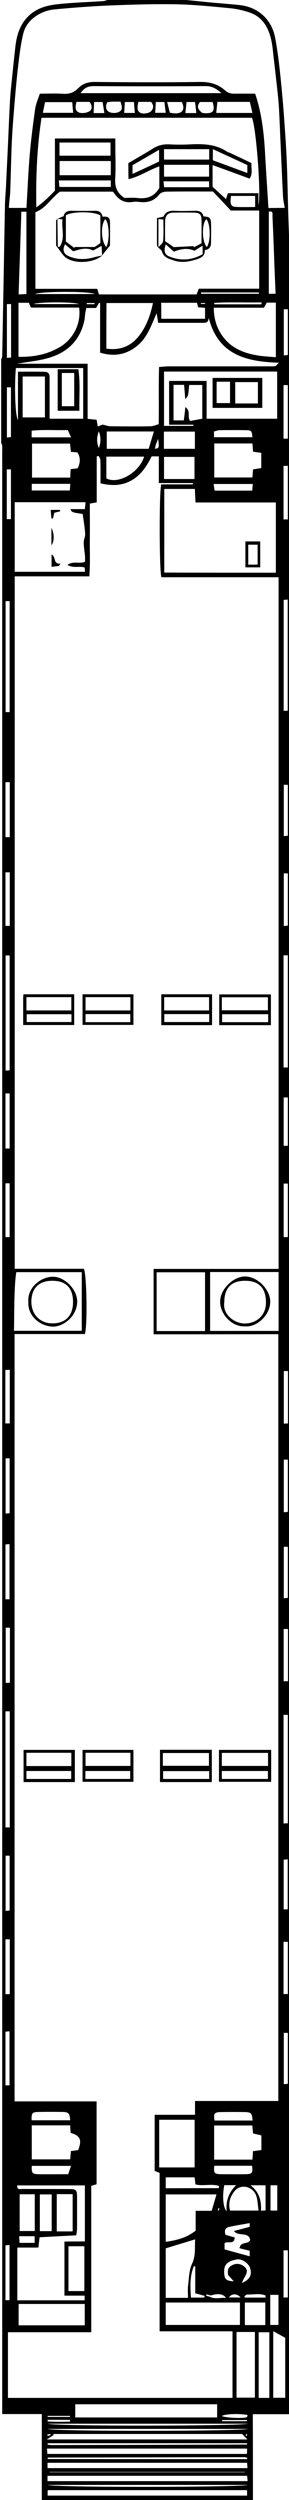 <?xml version="1.0" encoding="utf-8"?>
<!-- Generator: Adobe Illustrator 19.0.1, SVG Export Plug-In . SVG Version: 6.00 Build 0)  -->
<svg version="1.1" id="Layer_1" xmlns="http://www.w3.org/2000/svg" xmlns:xlink="http://www.w3.org/1999/xlink" x="0px" y="0px"
	 viewBox="0 0 222 1919" style="enable-background:new 0 0 222 1919;" xml:space="preserve">
<g>
	<path d="M194.3,1919c-54.1,0-108.2,0-162.2,0c0-21.8,0-43.6,0-66c-10.4,0-20.2,0-30.4,0c0-3.1,0-5.6,0-8c0-499.1,0-998.2,0-1497.3
		c0-1.8,0.1-3.7,0-5.5c0-0.7-0.5-1.4-0.8-2.2c0-21.3,0-42.7,0-64c0.3-0.9,0.8-1.8,0.8-2.7c0.7-38.6,1.4-77.1,2.1-115.7
		c0.1-5.6,0.7-11.2,0.9-16.8c0.7-14.4,1.4-28.7,2-43.1C7,90.8,7.3,83.9,7.7,77c0.2-3.9,0.6-7.9,1-11.8c1-9.5,1.9-19,3-28.4
		c1-9.7,3.6-18.7,11.3-25.5C29.7,5.4,38,3.8,46.4,3c11.1-1.1,22.2-1.4,33.3-2.2c0.9-0.1,1.8-0.5,2.7-0.8c20.2,0,40.3,0,60.5,0
		c6.4,0.6,12.7,1.3,19.1,1.9c7.4,0.7,14.8,1.2,22.2,2c14.5,1.6,24.7,11.5,27.2,25.3c1.8,9.6,3,19.4,4,29.2c1.2,11.4,2.2,22.9,3,34.4
		c0.8,11.3,1.6,22.7,2,34.1c0.5,13.2,0.7,26.5,1.1,39.7c0.3,9.3,0.7,18.5,1.1,27.8c0,0.6,0.5,1.1,0.8,1.7c0,552.3,0,1104.7,0,1657
		c-9.5,0-19,0-29.2,0C194.3,1875.4,194.3,1897.2,194.3,1919z M161.1,1762.9c4,2.2,8,0.6,12.5,0.9c-2.1-3.1-6.4-3.6-11.6-1.8
		c-1.1-0.3-2.2-0.6-3.3-0.9c-0.1,0.3-0.2,0.7-0.3,1C159.3,1762.5,160.2,1762.7,161.1,1762.9z M10.7,1021.5c18.1,0,35.1,0,52.1,0
		c0-15.2,0-30.1,0-45c-17,0-33.7,0-50.3,0C10.5,989.3,11.1,1014,10.7,1021.5z M118,1024.2c0-17,0-33.3,0-50.2c32.2,0,64,0,96,0
		c0-177.2,0-353.8,0-530.9c-30.3,0-60.2,0-90,0c-1.7-4.5-1.8-66.9-0.1-71.3c8,0,16.1,0,24.3,0c0-0.3,0-0.7,0-1c-8.5,0-16.9,0-26.2,0
		c0-7.2,0-13.7,0-20.5c-2.2,0-3.7,0-5.5,0c-3.7,7.3-8,14.2-15.4,18.4c-7.5,4.3-15.4,4.3-23.9,2.3c0-6.3,0.1-12.1-0.1-17.9
		c0-1-0.8-2-1.3-3.1c-0.5,0.1-1,0.2-1.5,0.4c0,11.7,0,23.5,0,35.2c-2,0.4-3.5,0.6-5.3,1c0,9.3,0.1,18.5,0,27.6
		c-0.1,9.2,0.4,18.5-0.4,28.2c-19.7,0-38.6,0-57.3,0c0,177.5,0,354.4,0,531.5c18,0,35.6,0,53.1,0c2.2,3.8,2.9,43.5,0.8,50.1
		c-17.8,0-35.8,0-54,0c0,196.6,0,392.5,0,589c21.1,0,42,0,63,0c0,21.6,0,42.5,0,63.6c-1.3,0.4-2.5,0.8-4.1,1.2
		c0,37.4,0,74.7,0,112.4c-21.5,0-42.6,0-64,0c0,17,0,33.6,0,50.4c57.6,0,115,0,172.5,0c0-17,0-33.7,0-51.1c-18.8,0-37.1,0-56,0
		c0-41,0-81.3,0-121.6c-1.5-0.6-2.6-1.1-3.8-1.5c0-14.2,0-28.2,0-43.1c10.3,0,20.4,0,31,0c0-4,0-7.1,0-10.6c21.6,0,42.7,0,64,0
		c0-196.3,0-392.2,0-588.6C181.9,1024.2,150,1024.2,118,1024.2z M218.7,159.6c-0.5-3.4-1.2-6.1-1.3-8.9c-0.8-15.2-1.4-30.4-2.1-45.6
		c-0.3-7.3-0.6-14.6-1-21.8c-0.2-3.9-0.6-7.9-1-11.8c-1-8.8-1.9-17.6-3-26.4c-0.6-5-0.9-10.2-2.1-15.1c-2.2-9.2-6.7-17-16.2-20.3
		c-4.9-1.7-10.2-2.9-15.4-3.4c-13.6-1.3-27.1-2.7-40.7-3C118.7,3,101.4,3.5,84.2,4.2C70.1,4.8,56,5.9,41.9,7.2
		c-9.9,0.9-21.3,7.4-24,18.5c-1.9,7.8-2.9,15.8-3.8,23.7c-1.3,10.6-2.2,21.3-3.1,31.9c-0.8,9.9-1.6,19.7-2,29.6
		c-0.5,11.8-0.7,23.5-1.1,35.3c0,1.5-0.2,3-0.3,4.5c-0.3,2.9-0.6,5.8-0.8,8.9c5,0,9.3,0,13.5,0c0.9-14,1.4-27.8,2.6-41.5
		c1-11.5,2.5-23.1,4.1-34.5c0.6-4,2.3-7.8,3.6-11.7c6.4,0,12.1-0.3,17.8,0.1c4.7,0.3,8.4-0.9,11.7-4.3c3.5-3.6,7.7-4.9,13-4.8
		c26.9,0.3,53.7,0.4,80.6,0c7.6-0.1,13.8,1.7,19.2,6.5c2.3,2.1,4.8,2.6,7.8,2.5c5-0.1,10,0,15.3,0c4.9,14.5,6.6,29,7.5,43.8
		c0.8,14.7,1.8,29.4,2.7,44C210.2,159.6,214,159.6,218.7,159.6z M76,226c12.6,0,25,0,37.3,0c12.6,0,25.1,0,37.7,0
		c0.6-1.5,1.1-2.8,1.7-4.4c15.6,0,30.9,0,46.4,0c0-20,0-39.5,0-60c-8.3,0-16.3,0-21.8,0c-5.7-6.1-9.9-10.5-13.7-14.6
		c-12.4,0-24.2-0.1-35.9,0.1c-1.8,0-4.2,0.8-5.2,2c-4,5.2-9.2,6.7-15.5,5.9c-1.7-0.2-3.4-0.3-5,0c-6.5,1.1-10.9-1.7-14.4-6.8
		c-0.3-0.4-0.6-0.7-0.9-1.1c-13.7,0-27.3,0-40.6,0c-6.7,4.8-10.6,12.6-18.9,15.8c0,19.2,0,38.8,0,58.8c16.1,0,31.8,0,47.5,0
		C75.2,223.4,75.5,224.4,76,226z M160.3,243.8c-0.1,4.3-2.7,4-5,4c-8.9,0-17.8,0-26.7,0c-2.3,0-4.6,0-7.1,0
		c-0.4-2.6-0.7-4.6-1.2-7.4c-4.2,9.7-7.3,19-15.2,25.3c-8.3,6.6-17.5,8.2-28.2,5c0-12.9,0-25.6,0-38.2c-0.3,0-0.5,0-0.8,0
		c-0.7,1.2-1.4,2.4-2.3,3.9c-2.5,0-4.9,0-7.5,0c-0.4,1.8-0.7,3.3-0.9,4.7c-0.2,1.5-0.2,3-0.5,4.4c-3.2,15.8-13.2,25.3-28.4,29.5
		c-7.3,2-14.9,2.7-23.4,4.2c18.5,0,36,0,54.2,0c0,14.4,0,28.3,0,42.3c2.8,0.3,4.9,0.5,6.9,0.7c0.3,1.8,0.6,3.4,0.9,5.2
		c1.7-0.7,2.9-1.2,3.6-1.5c2.4,0.5,4.3,1.3,6.2,1.3c10.2,0.1,20.5,0.2,30.7,0c2.1,0,4.2-1,6.3-1.6c0.3-15-0.2-29.3,0.3-43.9
		c3-0.2,5.2-0.5,7.3-0.5c25.8,0,51.7,0,77.5,0c1.5,0,3.1,0.1,4.5-0.2c0.8-0.2,1.3-1.2,2.8-2.6C188.7,277.7,167.4,272.1,160.3,243.8z
		 M98.6,125.2c6.3-3.7,12.7-7.3,18.9-11.2c3.8-2.4,7.8-3.4,12.3-3.2c5.5,0.3,11.1,0.3,16.6,0c10-0.5,19.7-0.1,28.4,5.9
		c0.4,0.3,1,0.2,1.4,0.4c5.7,2.7,11.4,5.4,17,8.1c-0.4,4.2,1.2,8-1.5,11.9c-9.5-3.5-18.8-6.9-28.4-10.4c0,6.3,0,11.7,0,16.7
		c3.6,3.3,6.9,6.3,10.3,9.4c0.6-1.8,1-3.2,1.5-4.5c7.8,0,15.4,0,23.4,0c0,3.4,0,6.3,0,9.3c2.3-8.9-2-61.9-5-67.2
		c-53.7,0-107.4,0-161.6,0c-3.5,22.7-4.4,45.5-4,68.8c5.2-3.8,9.7-8,14.3-12.9c0-13.1,0-26.6,0-40c15.6,0,30.7,0,46.4,0
		c0,2.1,0,3.7,0,5.4c0,8.5,0.4,17-0.1,25.5c-0.4,6.3,1.5,11,7,14.7c3.1,0,6.7-0.3,10.2,0.1c7.1,0.8,12.8-1,16.7-7.8
		c0-5.1,0-10.6,0-16.5c-8.2,2.8-15.1,7.9-23.7,9.8C98.6,132.9,98.6,129.1,98.6,125.2z M211.9,439.6c0-17.9,0-35.6,0-53.9
		c-20.8,0-41.2,0-61.7,0c-0.2-3.8-0.4-7.1-0.5-10.4c-8.1,0-15.7,0-23.5,0c0,21.6,0,42.8,0,64.2C154.9,439.6,183.3,439.6,211.9,439.6
		z M65.3,431.2c0-1.3,0.1-2.7,0-4.2c-0.3-3.6-1-7.2-1-10.7c0-2.2,1.3-4.5,1.1-6.7c-0.3-5-1.2-10-1.9-15.1c-8.2-1.2-8.3-1.2-9.4-3.7
		c3.9,0,7.5,0,11.1,0c0.2-2.2,0.4-3.8,0.5-5.3c-18.3,0-36.4,0-54.4,0c0,18.3,0,36.2,0,53.4c18.1,0,36,0,54,0
		c-0.1-1.7-0.2-2.6-0.3-3.3c-4.2-1.3-8.6,0.8-13.2-2C56.4,430.3,61.1,433.1,65.3,431.2z M65.2,1720.5c0-15,0-28.9,0-43
		c-17.5,0-34.7,0-52,0c-0.2,3.9,2.6,2.7,4.2,2.7c11.9,0.1,23.8,0,35.8,0.1c5.3,0,6,0.7,6,6.1c0,8,0,16,0,24c0,1.8-0.4,3.5-0.6,5.4
		c-9.7,0.5-19,1-28.2,1.5c-0.3,2.8-0.6,5-0.9,7.9c-5.7,0-11,0-16.2,0c0,13.9,0,27.2,0,40.5c17.4,0,34.5,0,51.7,0c0-1.2,0-2.1,0-3.6
		c-5.2,0-10.1,0-15.5,0c0-14,0-27.4,0-41.5C54.7,1720.5,59.7,1720.5,65.2,1720.5z M157.5,1021.7c0-15.5,0-30.3,0-45.1
		c-12.7,0-25,0-37.2,0c0,15.3,0,30.2,0,45.1C132.8,1021.7,145,1021.7,157.5,1021.7z M164.2,236.2c0.1,9.3,2.7,17.1,8.3,23.8
		c6.7,8,15.9,11.3,25.8,12.9c4.5,0.7,9.1,0.9,13.6,1.3c0-14.6,0-28.2,0-41.9c-2.5,0-4.7,0-7,0c-0.7,1.3-1.4,2.5-2.1,3.9
		C190.1,236.2,177.5,236.2,164.2,236.2z M14.2,273.9c11.3,0.2,21.5-1.7,30.9-7c11.1-6.1,17.3-18.3,15.7-30.8c-12.4,0-24.9,0-37.1,0
		c-0.7-1.7-1.2-2.9-1.5-3.7c-2.9,0-5.4,0-8,0C14.2,246.3,14.2,259.8,14.2,273.9z M129.9,292.4c9.6,0,18.7,0,28.8,0
		c0,9.8,0,19.4,0,29c18.7,0,36.4,0,54.2,0c0-12.3,0-24.2,0-36.2c-29.2,0-58.1,0-86.9,0c0,14.2,0,27.9,0,41.7c7.8,0,15.2,0,22.5,0
		c0-0.3,0-0.6,0-0.9c-6.1,0-12.2,0-18.6,0C129.9,314.8,129.9,304,129.9,292.4z M214,976.4c-17.6,0-35,0-52.6,0c0,15.1,0,30,0,45.2
		c17.6,0,35,0,52.6,0C214,1006.4,214,991.6,214,976.4z M166.8,1845.5c-36.6,0-72.9,0-109,0c0,3.6,0,6.8,0,10.1c36.5,0,72.6,0,109,0
		C166.8,1852.2,166.8,1849.1,166.8,1845.5z M127.3,1767.4c0,5.6,0,11.3,0,17.2c19,0,37.9,0,57,0c0-5.8,0-11.4,0-17.2
		C165.3,1767.4,146.5,1767.4,127.3,1767.4z M149.5,1663.7c0-12.5,0-24.5,0-36.6c-9.3,0-18.2,0-27.2,0c0,12.4,0,24.5,0,36.6
		C131.5,1663.7,140.3,1663.7,149.5,1663.7z M81.7,267.6c10.3,1.5,18.5-1.7,24.6-9.2c6.1-7.5,9.2-16.4,11.2-25.8c-12,0-23.8,0-35.7,0
		C81.7,244.3,81.7,255.8,81.7,267.6z M166.3,1684.4c-13.5,0-26.2,0-39,0c0,12.2,0,24.2,0,36.4c8.3-1.2,16-3,23-8.6
		c0-4.8,0-9.8,0-15.2c4.4,0,8.3,0,12.3,0C163.8,1692.8,165,1688.9,166.3,1684.4z M193.9,340.4c-9.9,0-19.6,0-29.3,0
		c0,8.9,0,17.6,0,26.1c10.1,0,19.7,0,29.3,0c0.2-2.3,0.3-4.3,0.5-6.2c2.3-0.4,4.4-0.7,6.3-1c0-4.3,0-8,0-11.7
		c-2.4-0.3-4.3-0.6-6.3-0.9C194.2,344.5,194.1,342.5,193.9,340.4z M194.3,1651.2c2.4-0.3,4.3-0.6,6.5-0.8c0-3.8,0-7.4,0-11.3
		c-2.2-0.5-4.3-1-6.4-1.5c-0.2-2-0.4-4.1-0.6-6.1c-10,0-19.6,0-29.3,0c0,8.9,0,17.4,0,26.2c9.9,0,19.5,0,29.4,0
		C194.1,1655.5,194.2,1653.6,194.3,1651.2z M54.3,360.1c2.2-0.3,3.8-0.4,5.3-0.6c2.3-4.3,2.2-8.5-0.1-12.2c-1.6-0.2-3.2-0.3-5-0.5
		c-0.3-2.3-0.5-4.4-0.7-6.3c-10,0-19.6,0-29.2,0c0,8.9,0,17.5,0,26.1c10,0,19.6,0,29.4,0C54,364.3,54.1,362.4,54.3,360.1z
		 M53.9,1631.4c-10,0-19.7,0-29.5,0c0,8.8,0,17.4,0,26.1c10,0,19.8,0,29.5,0c0.2-2.4,0.4-4.3,0.6-6.4c2-0.2,3.8-0.5,5.5-0.7
		c3.1-7.7,1.7-11.1-5.7-13.2C54.1,1635.5,54,1633.7,53.9,1631.4z M65.1,1784.9c0-5.9,0-11.1,0-16.4c-17.2,0-34,0-50.8,0
		c0,5.6,0,10.9,0,16.4C31.3,1784.9,48,1784.9,65.1,1784.9z M127.3,1725.8c0,12.6,0,25.3,0,38c5.7,0,11.1,0,17.1,0
		c0-3.3-0.3-6.5,0.1-9.6c0.7-5.6,0.7-11.6,3-16.5c3-6.4,2-12.5,2.4-18.8C142.1,1721.3,134.7,1723.5,127.3,1725.8z M189.8,1911.4
		c-51.2,0-102.1,0-153.2,0c0,1.6,0,2.9,0,4.2c51.3,0,102.2,0,153.2,0C189.8,1914,189.8,1912.8,189.8,1911.4z M36.5,1904.5
		c51.3,0,102.3,0,153.7,0c-0.1-1.6-0.2-2.8-0.4-4.1c-51.3,0-102.2,0-153.3,0C36.5,1901.9,36.5,1903.2,36.5,1904.5z M36.5,1894.5
		c51.3,0,102.4,0,153.6,0c-0.1-1.6-0.2-2.8-0.3-4.1c-51.3,0-102.3,0-153.3,0C36.5,1891.9,36.5,1893.2,36.5,1894.5z M189.8,1879.5
		c-51.3,0-102.4,0-153.7,0c0.1,1.6,0.2,2.9,0.3,4.1c51.3,0,102.3,0,153.3,0C189.8,1882.1,189.8,1880.8,189.8,1879.5z M181.7,1790
		c0,17.3,0,33.9,0,50.4c5,0,9.6,0,14.1,0c0-17,0-33.6,0-50.4C191,1790,186.5,1790,181.7,1790z M35.9,1872.5c51.8,0,102.8,0,154.1,0
		c-1.5-1.6-2.7-2.9-4-4.2c-48.3,0-96.7,0-145.1,0c0.1,0.3,0.2,0.5,0.3,0.8C39.6,1870.1,38.1,1871.1,35.9,1872.5z M13.8,285.3
		c7.6,0,14.3-0.1,20.9,0.1c2.4,0.1,3.4,1.8,3.4,4.1c0,3.5,0,7,0,10.5c0,7.1,0,14.2,0,21.4c9,0,17.4,0,25.8,0c0-13.2,0-26,0-38.9
		c-17.4,0-34.6,0-51.7,0c-1.2,13.9-0.6,36.3,1.6,40C13.8,309.8,13.8,298.1,13.8,285.3z M61.9,71.5c36.1,0,71.7,0,108.2,0
		c-4-3.5-7.3-5.5-12.2-5.4c-28.5,0.2-57.1,0.2-85.6,0C67.7,66,64.5,67.5,61.9,71.5z M141.2,322.7c0.4-3.2,0.8-6.4,1.2-10.2
		c4.5,3.1,1.2,7.3,3.6,10.6c3-0.5,6.2-1.1,9.4-1.7c0-8.8,0-17.3,0-25.9c-3.7,0-6.9,0-10.1,0c-0.7,8.5-0.7,8.5-3,10.8
		c-0.3-4-0.6-7.5-0.9-10.9c-2.9,0-5.5,0-8.1,0c0,9.2,0,18.1,0,27.3C136,322.7,138.5,322.7,141.2,322.7z M17.4,289
		c0,10.8,0,21.1,0,31.4c5.9,0,11.5,0,17.1,0c0-10.7,0-20.9,0-31.4C28.7,289,23.3,289,17.4,289z M209.9,1789.4c0,17.9,0,34.6,0,51.1
		c3.3,0,6.2,0,9.2,0c0-15.9,0-31.5,0-46C215.7,1792.6,213.1,1791.1,209.9,1789.4z M118.2,331.2c-12.6,0-24.4,0-36.2,0
		c0,4.8,0,9.1,0,13.3c10.9,0,21.4,0,32.2,0C115.5,340.1,116.8,335.9,118.2,331.2z M85.1,123.6c-13.6,0-26.6,0-39.3,0
		c0,4,0,7.6,0,10.9c13.4,0,26.4,0,39.3,0C85.1,130.6,85.1,127.1,85.1,123.6z M206.9,1840.6c0-17.1,0-33.8,0-50.4c-3,0-5.6,0-8.2,0
		c0,17,0,33.6,0,50.4C201.5,1840.6,204,1840.6,206.9,1840.6z M64.8,1758.6c0-11.4,0-22.9,0-34.4c-4.2,0-8.2,0-12.2,0
		c0,11.7,0,22.9,0,34.4C56.7,1758.6,60.5,1758.6,64.8,1758.6z M45.7,109.4c0,3.8,0,7,0,10.1c13.4,0,26.4,0,39.2,0
		c0-3.6,0-6.9,0-10.1C71.6,109.4,58.8,109.4,45.7,109.4z M81.7,367.2c9.1,4.9,25.4-4.6,29-16.7c-9.6,0-19.2,0-29,0
		C81.7,356.2,81.7,361.5,81.7,367.2z M123.9,244.7c11.6,0,22.7,0,33.6,0c0-3.1,0-5.7,0-8.4c-2-0.2-3.6-0.3-5.3-0.4
		c-0.3-1.3-0.6-2.4-0.9-3.5c-9.2,0-18.2,0-27.5,0C123.9,236.6,123.9,240.5,123.9,244.7z M149.4,367.7c0-5.5,0-10.9,0-17
		c-8,0-15.7,0-23.4,0c0,5.7,0,11.3,0,17C134,367.7,141.5,367.7,149.4,367.7z M55.8,1712.8c0-9.7,0-19,0-28.6c-4.2,0-8.1,0-12.2,0
		c0,9.6,0,19,0,28.6C47.7,1712.8,51.5,1712.8,55.8,1712.8z M7.5,1402.7c0-29.9,0-59.5,0-89.1c-1.2,0-2.2,0-3.3,0
		c0,29.9,0,59.5,0,89.1C5.3,1402.7,6.1,1402.7,7.5,1402.7z M4.3,733.4c0,29.6,0,58.9,0,88.4c1.3-0.1,2.2-0.2,3.1-0.2
		c0-29.6,0-58.9,0-88.2C6.3,733.4,5.3,733.4,4.3,733.4z M160.6,126.5c-11.7,0-23.2,0-34.6,0c0,3.2,0,6.1,0,9.1c11.8,0,23.1,0,34.6,0
		C160.6,132.4,160.6,129.5,160.6,126.5z M26.7,1684.3c-4.2,0-7.9,0-11.6,0c0,9.7,0,19,0,28.2c4.1,0,7.8,0,11.6,0
		C26.7,1702.9,26.7,1693.8,26.7,1684.3z M217.8,733.3c0,28.9,0,57.5,0,86.1c1.2,0,2.2,0,3.3,0c0-28.9,0-57.5,0-86.1
		C220,733.3,219.2,733.3,217.8,733.3z M198.6,1696.8c-0.6-4-0.6-7.6-1.6-10.8c-2.2-7.6-11.7-10.1-16.6-4.4
		c-3.6,4.3-5.2,9.4-3.7,15.2C183.9,1696.8,190.7,1696.8,198.6,1696.8z M221,545.6c0-28.6,0-56.9,0-85.4c-1.3,0.1-2.2,0.2-3.1,0.3
		c0,28.6,0,56.9,0,85.1C219.1,545.6,220,545.6,221,545.6z M7.4,546.6c0-28.8,0-57,0-85.2c-1.2,0-2.1,0-3.1,0c0,28.5,0,56.9,0,85.2
		C5.6,546.6,6.4,546.6,7.4,546.6z M149.7,331.3c-8.3,0-16,0-23.8,0c0,4.7,0,8.9,0,13.2c8.2,0,15.9,0,23.8,0
		C149.7,339.9,149.7,335.8,149.7,331.3z M217.8,1316.3c0,27.9,0,55.5,0,83.4c1.2-0.1,2.3-0.1,3.3-0.2c0-28,0-55.6,0-83.2
		C220,1316.3,219.1,1316.3,217.8,1316.3z M160.7,114.5c-11.8,0-23.3,0-34.7,0c0,2.9,0,5.5,0,8c11.8,0,23.1,0,34.7,0
		C160.7,119.8,160.7,117.4,160.7,114.5z M36.6,1860.4c5.3,2.1,150.3,1.8,153.7,0C138.7,1860.4,87.6,1860.4,36.6,1860.4z
		 M36.6,1907.4c5.5,2.1,150.4,1.8,153.7,0C138.7,1907.4,87.6,1907.4,36.6,1907.4z M36.6,1864.4c5.3,2.1,150.3,1.8,153.8,0
		C138.7,1864.4,87.6,1864.4,36.6,1864.4z M36.6,1875.4c0,0.4,0,0.7,0,1.1c1.1,0.1,2.2,0.3,3.2,0.3c50-0.1,99.9-0.2,149.9-0.4
		c0,0,0.1-0.3,0.1-0.4c0-0.2,0-0.3,0-0.6C138.7,1875.4,87.6,1875.4,36.6,1875.4z M189.8,1887.6c0-0.4,0-0.7,0.1-1.1
		c-0.7-0.1-1.5-0.4-2.2-0.4c-50.3,0.1-100.6,0.2-150.9,0.3c-0.1,0-0.1,0.2-0.2,0.4c0,0.2,0,0.3,0,0.7
		C87.6,1887.6,138.7,1887.6,189.8,1887.6z M16.4,162.5c-0.7,21.5-1.4,42.3-2.1,63.5c2.1-0.1,3.8-0.2,6-0.3c0-21.4,0-42.2,0-63.2
		C18.9,162.5,17.8,162.5,16.4,162.5z M203.8,1784.7c0-6,0-11.5,0-17.3c-5.4,0-10.3,0-15.7,0c0,5.8,0,11.5,0,17.3
		C193.5,1784.7,198.5,1784.7,203.8,1784.7z M184,1725.7c0.8-5.5,6.5-2.6,8.2-6.3c-1.2-6.7-9.1-2.4-12.5-6.9
		c4.3-1.1,8.2-2.2,12.1-3.2c0-1,0-1.9,0-2.9c-5.4,1-10.5,1.8-15.6,2.9c-3.2,0.7-4,2.8-3,6.1c2.3,0.7,4.7,1.4,7.1,2
		c-0.3,5.9-5.3,2.6-7.8,4.4c0,1.4,0,3,0,4.8c6.4,1.8,12.7,3.5,19.3,5.3c0-1.8,0-3.2,0-4.3C189,1727,186.6,1726.4,184,1725.7z
		 M30.6,1684.4c0,9.4,0,18.9,0,28.2c3.3,0,6.2,0,9.1,0c0-9.6,0-18.8,0-28.2C36.6,1684.4,33.8,1684.4,30.6,1684.4z M206.5,225.5
		c1.5,0,3.2,0,5.2,0c-0.4-9.4-0.8-18.3-1.1-27.3c-0.4-10.8-0.8-21.5-1.3-32.3c-0.1-1.5,0.9-4.1-2.8-3.5
		C206.5,183.3,206.5,204.1,206.5,225.5z M168,1679.6c0.1-0.5,0.2-1.1,0.3-1.6c-5.8-2.1-12.3,0.3-18.2-1.3c-0.2-2-0.4-3.8-0.6-5.4
		c-7.7,0-15,0-22.2,0c0,3,0,5.6,0,8.4C141,1679.6,154.5,1679.6,168,1679.6z M85.1,138.5c-13.5,0-26.6,0-39.9,0c0.2,2,0.3,3.5,0.4,5
		c13.4,0,26.4,0,39.5,0C85.1,141.8,85.1,140.4,85.1,138.5z M166.1,86.7c9.2,0,18.4,0,27.8,0c-0.7-3-1.3-5.7-2-8.5
		c-8.5,0-16.8,0-24.9,0C166.7,81.1,166.4,83.7,166.1,86.7z M54.6,1662.5c-10.6,0-20.4,0-30.2,0c-0.2,5.6,0.4,6.3,5.2,6.4
		c7.4,0.1,14.7,0,22.8,0C53,1666.9,53.7,1664.9,54.6,1662.5z M164.6,1662.4c-0.6,5.6,0,6.4,5.3,6.5c6.2,0,12.4,0.1,18.6,0
		c5.1,0,5.9-1,5.1-6.5C183.9,1662.4,174.3,1662.4,164.6,1662.4z M24.3,1627.5c10,0,19.8,0,29.6,0c-0.3-5.2-1.2-6.3-5.7-6.4
		c-6.2-0.1-12.4-0.1-18.5,0C24.7,1621.2,24.1,1621.9,24.3,1627.5z M194,1627.7c-0.3-5.5-1.1-6.4-5.8-6.5c-6.2-0.1-12.4-0.1-18.5,0
		c-5.1,0.1-5.8,1.1-4.9,6.5C174.4,1627.7,184,1627.7,194,1627.7z M55.5,78.4c-6.7,0-13.6,0-20.9,0c-0.6,2.9-1.1,5.5-1.7,8.2
		c8.4,0,16,0,23.3,0C55.9,83.7,55.7,81.1,55.5,78.4z M190,126.7c-8.6-4-17.3-8-26.5-12.2c0,3.2,0,5.7,0,8.5
		c8.7,3.2,17.5,6.5,26.5,9.8C190,130.5,190,128.8,190,126.7z M194.2,371.5c-10.2,0-20,0-30.1,0c0.3,2,0.5,3.5,0.8,5.1
		c9.8,0,19.1,0,28.9,0C193.9,374.7,194,373.2,194.2,371.5z M24.4,376.5c10,0,19.4,0,29.2,0c0.2-2,0.3-3.5,0.4-5.1
		c-10.2,0-19.9,0-29.6,0C24.4,373.1,24.4,374.5,24.4,376.5z M164.4,335.6c10,0,19.7,0,29.5,0c-0.4-4.8-0.9-5.4-4.9-5.4
		c-6.7-0.1-13.4-0.1-20.1,0c-1.5,0-3.1,0.7-4.5,1C164.4,333,164.4,334.2,164.4,335.6z M160.6,139.2c-11.8,0-23.2,0-35,0
		c0.2,1.8,0.3,3.2,0.5,4.5c11.8,0,23.1,0,34.6,0C160.6,142.2,160.6,140.9,160.6,139.2z M24.3,335.7c10,0,19.7,0,30.3,0
		c-1-2.2-1.7-3.8-2.5-5.6c-9.5,0.3-18.6-0.5-27.8,0.5C24.3,332.9,24.3,334.1,24.3,335.7z M7.5,642.6c0-14.1,0-28,0-42.2
		c-1.2,0-2.1,0-3.3,0c0,14.1,0,28,0,42.2C5.4,642.6,6.3,642.6,7.5,642.6z M4.2,839.3c0,14.3,0,28.2,0,42.3c1.2,0,2.1,0,3.2,0
		c0-14.2,0-28.2,0-42.3C6.3,839.3,5.4,839.3,4.2,839.3z M4.3,1119.4c0,14.2,0,28.2,0,42.4c1.3-0.1,2.2-0.2,3.1-0.3
		c0-14.3,0-28.2,0-42.1C6.2,1119.4,5.3,1119.4,4.3,1119.4z M7.3,1227.6c0-14.2,0-28.2,0-42.4c-1.3,0.1-2.2,0.2-3.1,0.3
		c0,14.3,0,28.2,0,42.1C5.4,1227.6,6.4,1227.6,7.3,1227.6z M7.6,1249.4c-1.3,0-2.2,0-3.2,0c0,14.2,0,28.2,0,42.4
		c1.3-0.1,2.2-0.1,3.2-0.2C7.6,1277.4,7.6,1263.7,7.6,1249.4z M4.3,1424.4c0,14.2,0,28.2,0,42.4c1.3-0.1,2.2-0.2,3.1-0.3
		c0-14.3,0-28.2,0-42.1C6.2,1424.4,5.3,1424.4,4.3,1424.4z M7.5,1530.7c0-14.3,0-28.2,0-42.1c-1.2,0-2.2,0-3.3,0
		c0,14.2,0,28.1,0,42.1C5.3,1530.7,6.1,1530.7,7.5,1530.7z M7.3,1765.6c0-14.2,0-28.2,0-42.4c-1.3,0.1-2.2,0.2-3.1,0.3
		c0,14.3,0,28.2,0,42.1C5.4,1765.6,6.4,1765.6,7.3,1765.6z M221.1,949.6c0-14.1,0-27.6,0-41.1c-1.2,0-2.1,0-3.2,0
		c0,13.8,0,27.4,0,41.1C219,949.6,219.9,949.6,221.1,949.6z M7.5,710.7c0-13.9,0-27.5,0-41.1c-1.2,0-2.2,0-3.3,0
		c0,13.9,0,27.5,0,41.1C5.3,710.7,6.1,710.7,7.5,710.7z M221.1,398.7c0-13.9,0-27.5,0-41.1c-1.2,0-2.2,0-3.3,0c0,13.9,0,27.5,0,41.1
		C219,398.7,219.8,398.7,221.1,398.7z M4.2,908.3c0,14,0,27.6,0,41.3c1.2,0,2.1,0,3.2,0c0-13.8,0-27.5,0-41.3
		C6.3,908.3,5.4,908.3,4.2,908.3z M4.1,1092.6c1.3,0,2.3,0,3.4,0c0-13.8,0-27.4,0-41.2c-1.3,0.1-2.3,0.1-3.4,0.2
		C4.1,1065.3,4.1,1078.8,4.1,1092.6z M196,150.4c-6.4,0-12.4,0-18.5,0c-1,5.9-0.2,8.2,3.4,8.4c4.9,0.3,9.9,0.1,15.1,0.1
		C196,155.8,196,153.2,196,150.4z M213.9,1784.6c0-7.9,0-15.6,0-23.1c-2.3,0-4.2,0-6.3,0c0,7.9,0,15.4,0,23.1
		C209.9,1784.6,211.8,1784.6,213.9,1784.6z M221.1,336.7c0-13.9,0-27.5,0-41.1c-1.2,0-2.2,0-3.3,0c0,13.9,0,27.5,0,41.1
		C219,336.7,219.8,336.7,221.1,336.7z M5.3,233.4c0,13.9,0,27.5,0,41.3c1.2-0.1,2.2-0.2,3.2-0.2c0-13.9,0-27.5,0-41.1
		C7.3,233.4,6.4,233.4,5.3,233.4z M7.3,1600.7c0-14,0-27.7,0-41.5c-1.3,0.1-2.2,0.2-3.1,0.3c0,14,0,27.5,0,41.2
		C5.3,1600.7,6.1,1600.7,7.3,1600.7z M101.8,133.5c7.2-3.3,13.8-6.4,20.4-9.5c0-2.9,0-5.6,0-9c-7.3,4.2-13.9,8.1-20.4,11.8
		C101.8,129.1,101.8,130.9,101.8,133.5z M218,670.4c0,13.6,0,26.9,0,40.4c1.3-0.1,2.2-0.2,3.1-0.3c0-13.6,0-26.9,0-40.1
		C219.9,670.4,218.9,670.4,218,670.4z M217.9,1250.4c0,13.7,0,26.9,0,40.1c1.2,0,2.1,0,3.3,0c0-13.5,0-26.7,0-40.1
		C220,1250.4,219.1,1250.4,217.9,1250.4z M218,1120.4c0,13.6,0,26.9,0,40.4c1.3-0.1,2.2-0.2,3.1-0.3c0-13.6,0-26.9,0-40.1
		C219.9,1120.4,218.9,1120.4,218,1120.4z M221.2,1052.4c-1.3,0-2.2,0-3.2,0c0,13.5,0,26.9,0,40.4c1.3-0.1,2.2-0.1,3.2-0.2
		C221.2,1079.1,221.2,1066,221.2,1052.4z M221.1,1530.6c0-13.5,0-26.8,0-40.1c-1.2,0-2.2,0-3.3,0c0,13.5,0,26.8,0,40.1
		C218.9,1530.6,219.8,1530.6,221.1,1530.6z M218,602.4c0,13.2,0,26.2,0,39.4c1.3-0.1,2.2-0.2,3.1-0.3c0-13.3,0-26.2,0-39.1
		C219.9,602.4,218.9,602.4,218,602.4z M218,1187.3c0,13.3,0,26.3,0,39.5c1.3-0.1,2.2-0.2,3.1-0.3c0-13.3,0-26.2,0-39.2
		C220,1187.3,219.2,1187.3,218,1187.3z M218,1560.4c0,13.2,0,26.2,0,39.4c1.3-0.1,2.2-0.2,3.1-0.3c0-13.3,0-26.2,0-39.1
		C219.9,1560.4,218.9,1560.4,218,1560.4z M221,1465.6c0-12.9,0-25.6,0-38.4c-1.3,0.1-2.2,0.2-3.1,0.3c0,13,0,25.5,0,38.1
		C219,1465.6,220,1465.6,221,1465.6z M5.3,297.3c0,13,0,25.7,0,38.5c1.3-0.1,2.2-0.2,3.1-0.3c0-13,0-25.5,0-38.2
		C7.3,297.3,6.5,297.3,5.3,297.3z M5.2,360.3c0,12.9,0,25.5,0,38.2c1.1,0,2.1,0,3.2,0c0-12.8,0-25.4,0-38.2
		C7.3,360.3,6.5,360.3,5.2,360.3z M185.9,1752.4c6.2-2.8,7.8-6.2,6.2-11.5c-1.1-3.6-6.4-7.3-10.1-6.6c-7.7,1.3-9.8,4.4-9.8,9.1
		c0,5.9,1.1,7.4,7.4,7.7c-1.4-1.5-2.7-3-4.3-4.7c-0.6-2.8-0.6-5.7,2.7-7.5c3.1-1.7,6.3-1.5,9,0.4
		C192.9,1743.4,187.1,1747.5,185.9,1752.4z M187.8,1897.7c0.2-0.1,0.3-0.2,0.5-0.3c-50.1,0-100.2,0-150.3,0c0,0.1,0,0.2,0,0.3
		C87.9,1897.7,137.9,1897.7,187.8,1897.7z M217.9,842.4c0,12.7,0,25,0,37.1c1.2,0,2.1,0,3.2,0c0-12.5,0-24.7,0-37.1
		C220,842.4,219,842.4,217.9,842.4z M217.8,1727.3c0,12.2,0,24.1,0,36.3c1.2-0.1,2.3-0.1,3.3-0.1c0-12.3,0-24.2,0-36.2
		C220,1727.3,219.2,1727.3,217.8,1727.3z M218,237.4c0,11.9,0,23.6,0,35.4c1.3-0.1,2.2-0.2,3.1-0.3c0-12,0-23.5,0-35.1
		C219.9,237.4,218.9,237.4,218,237.4z M213,1696.8c0-6.5,0-12.8,0-19.4c-1.8,0-3.4,0-5.2,0c0,6.6,0,12.9,0,19.4
		C209.7,1696.8,211.2,1696.8,213,1696.8z M204,1677.4c-3.8,0-7.1,0-11.6,0c7,5.3,8.4,12.1,8.1,19.5c1.5-0.1,2.4-0.1,3.5-0.2
		C204,1690.2,204,1683.9,204,1677.4z M150,1739.6c-0.4,0-0.7,0-1.1-0.1c-3.2,7.8-2.8,15.9-2.2,24.1c3.8,0,7,0,10.2,0
		c0.1-0.4,0.2-0.8,0.3-1.3c-2.3-0.7-4.6-1.3-7.2-2C150,1753.5,150,1746.5,150,1739.6z M128.4,78.3c0.9,3.5,1.5,6.1,2.1,8.2
		c8.9,1.9,12.3-1.5,9.2-8.2C136.4,78.3,133.1,78.3,128.4,78.3z M58.8,78.2c-1.1,3.6-1.3,7,2,8.2c2.3,0.8,5.8,0.3,7.9-1
		c2.4-1.5,2.1-4.6,0.1-7.2C65.6,78.2,62.3,78.2,58.8,78.2z M106.3,78.2c-1.2,5-0.8,7.1,1.5,8.4c2,1.1,6.8,0.4,8.3-1.3
		c2.1-2.3,2-4.7-0.1-7.1C112.8,78.2,109.7,78.2,106.3,78.2z M82.4,78.4c-1.7,3.6-1,6.5,1.8,7.7c2.1,0.9,5.4,0.8,7.4-0.3
		c3-1.6,2-4.7,0.9-7.8c-2.2,0-4.4,0-6.5,0C84.8,78.1,83.7,78.3,82.4,78.4z M155.4,86.7c8.2,0.9,10.1-1.1,7.9-8.4c-3.2,0-6.5,0-9.7,0
		C150.9,81.6,152,84.1,155.4,86.7z M172.3,1677.3c-1.6,8.1-1,17.3,1.8,20c-0.7-8,1.6-14.4,7.3-20
		C177.9,1677.3,175.2,1677.3,172.3,1677.3z M72.9,225.7c-5.2-2.4-42.7-2-46,0C42.6,225.7,57.7,225.7,72.9,225.7z M198.9,225.5
		c0-0.3,0-0.7,0-1c-14.8,0-29.6,0-44.5,0c0,0.3,0,0.7,0,1C169.3,225.5,184.1,225.5,198.9,225.5z M200.9,233.6c0-0.5,0-1,0-1.5
		c-12.1,0.3-24.2-0.4-36.3,0.4c0,0.4,0,0.7,0,1.1C176.6,233.6,188.8,233.6,200.9,233.6z M26.6,1716.5c-4,0-7.7,0-11.9,0
		c0.1,1.9,0.2,3.5,0.3,5.1c4.1,0,7.7,0,11.6,0C26.6,1719.8,26.6,1718.2,26.6,1716.5z M60.8,233.4c-5.2-1.9-32.1-1.6-35,0
		C37.5,233.4,49.2,233.4,60.8,233.4z M149.8,78.3c-2.1,0-4.3,0-6.5,0c-0.3,2.9-0.6,5.6-0.9,8.5c3,0,5.9,0,8.4,0
		C150.5,83.9,150.2,81.2,149.8,78.3z M102.9,78.3c-2.2,0-4.5,0-7,0c-0.2,2.9-0.3,5.6-0.5,8.4c2.9,0,5.6,0,8.2,0
		C103.3,83.9,103.1,81.3,102.9,78.3z M72.3,78.3c-0.1,2.9-0.3,5.6-0.4,8.5c2.9,0,5.7,0,8.3,0c-0.5-2.8-0.9-5.5-1.4-8.5
		C76.8,78.3,74.6,78.3,72.3,78.3z M126.3,78.3c-2.3,0-4.6,0-6.6,0c-0.2,2.9-0.3,5.6-0.5,8.3c2.8,0,5.5,0,8.1,0
		C127,83.7,126.6,81.1,126.3,78.3z M170.4,1854.5c2.2,1.3,15.9,2.1,19.2,0.9c0.3-0.1,0.4-1.1,0.6-1.7
		C183.3,1852.5,172.9,1852.9,170.4,1854.5z M203.9,1763.6c0.1-0.5,0.1-1,0.2-1.5c-4.4-2.1-9.4-0.6-14.1-0.9c-0.7,0-1.5,0.9-2.3,1.4
		c0.1,0.3,0.3,0.7,0.4,1C193.4,1763.6,198.7,1763.6,203.9,1763.6z M189.7,1858.5c0-0.3,0-0.6,0-0.9c-6.4,0-12.8,0-19.1,0
		c0,0.3,0,0.6,0,0.9C177,1858.5,183.3,1858.5,189.7,1858.5z M75.9,331.1c-1.7,4.3-1.7,8.6,0,12.8C77.6,339.6,77.6,335.4,75.9,331.1z
		 M36.6,1854.4c0,0.3,0,0.6,0,0.8c5.7,0,11.5,0,17.2,0c0-0.3,0-0.6,0-0.8C48,1854.4,42.3,1854.4,36.6,1854.4z M36.6,1857.4
		c0,0.4,0,0.8,0,1.3c5.7,0.3,11.5,0.3,17.2,0.1c0-0.4,0-0.9,0-1.3C48,1857.4,42.3,1857.4,36.6,1857.4z M175.9,1763.5
		c2.9,0,5.7,0,8.9,0C182,1760.3,177.9,1760.4,175.9,1763.5z M121.5,336.8c-0.7,1.7-1.2,2.9-1.6,4c-0.4,1.2-0.6,2.4-0.9,3.7
		C122.3,343.9,122.3,343.9,121.5,336.8z M72.7,233.5c0-0.3-0.1-0.6-0.1-0.9c-2,0-3.9,0-5.9,0c0,0.3,0,0.6,0,0.9
		C68.7,233.5,70.7,233.5,72.7,233.5z M154.3,232.6c0,0.2,0,0.5,0,0.7c1.1,0,2.2,0,3.3,0c0-0.2,0-0.5,0-0.7
		C156.5,232.6,155.4,232.6,154.3,232.6z M36.4,1868.6c0.1,0.4,0.1,0.8,0.2,1.2c0.8-0.2,1.5-0.4,2.3-0.6c-0.1-0.3-0.1-0.6-0.2-0.8
		C37.9,1868.4,37.1,1868.5,36.4,1868.6z M168.5,1695.1c-0.3-0.1-0.6-0.1-0.8-0.2c-0.1,0.6-0.2,1.1-0.3,1.7c0.3,0.1,0.5,0.1,0.8,0.2
		C168.2,1696.2,168.3,1695.7,168.5,1695.1z M189.6,1869.8c0.1-0.4,0.3-0.8,0.2-1.1c0-0.1-0.7-0.4-0.7-0.3c-0.2,0.3-0.3,0.7-0.5,1
		C188.9,1869.5,189.1,1869.6,189.6,1869.8z"/>
	<path d="M57.5,1367.9c-13.4,0-26.2,0-39.4,0c0-8.2,0-16.3,0-24.7c12.9,0,25.9,0,39.4,0C57.5,1351.4,57.5,1359.6,57.5,1367.9z
		 M20.3,1355.6c11.6,0,23,0,34.5,0c0-3.5,0-6.7,0-10.2c-11.6,0-22.9,0-34.5,0C20.3,1348.8,20.3,1351.9,20.3,1355.6z M20.3,1365.5
		c11.7,0,23.1,0,34.4,0c0-2.3,0-4.2,0-6.1c-11.6,0-22.9,0-34.4,0C20.3,1361.6,20.3,1363.5,20.3,1365.5z"/>
	<path d="M122.9,1343.1c13.3,0,26.4,0,39.8,0c0,8.2,0,16.3,0,24.8c-13.2,0-26.3,0-39.8,0C122.9,1359.7,122.9,1351.7,122.9,1343.1z
		 M125.1,1355.4c12.1,0,23.9,0,35.4,0c0-3.6,0-6.9,0-9.8c-12,0-23.7,0-35.4,0C125.1,1349.1,125.1,1352,125.1,1355.4z M160.7,1359.5
		c-12.1,0-23.7,0-35.4,0c0,2.2,0,4.1,0,6c12,0,23.7,0,35.4,0C160.7,1363.4,160.7,1361.6,160.7,1359.5z"/>
	<path d="M208.3,1343.2c0,8.3,0,16.2,0,24.5c-13.3,0-26.5,0-40.1,0c0-8.1,0-16.2,0-24.5C181.5,1343.2,194.6,1343.2,208.3,1343.2z
		 M170.4,1355.5c12.2,0,23.9,0,35.5,0c0-3.6,0-6.8,0-10c-12,0-23.7,0-35.5,0C170.4,1349,170.4,1352.1,170.4,1355.5z M170.4,1365.5
		c12.1,0,23.8,0,35.4,0c0-2.3,0-4.2,0-6.1c-12,0-23.6,0-35.4,0C170.4,1361.5,170.4,1363.3,170.4,1365.5z"/>
	<path d="M102.5,1343.2c0,8.3,0,16.2,0,24.5c-13,0-25.9,0-39.1,0c0-8.1,0-16.2,0-24.5C76.4,1343.2,89.2,1343.2,102.5,1343.2z
		 M100.2,1345.4c-11.7,0-23,0-34.5,0c0,3.5,0,6.7,0,10.1c11.6,0,22.9,0,34.5,0C100.2,1352.2,100.2,1349.1,100.2,1345.4z
		 M65.6,1365.5c11.8,0,23.2,0,34.4,0c0-2.3,0-4.2,0-6.1c-11.7,0-22.9,0-34.4,0C65.6,1361.5,65.6,1363.3,65.6,1365.5z"/>
	<path d="M208.1,786.9c-13.2,0-26.3,0-39.7,0c0-7.7,0-15.5,0-23.6c13,0,26.1,0,39.7,0C208.1,770.8,208.1,778.6,208.1,786.9z
		 M170.4,775.5c12.2,0,23.9,0,35.4,0c0-3.6,0-6.8,0-10c-12,0-23.7,0-35.4,0C170.4,769,170.4,772.1,170.4,775.5z M206,778.5
		c-12,0-23.8,0-35.4,0c0,2.3,0,4.2,0,6.1c12,0,23.6,0,35.4,0C206,782.4,206,780.5,206,778.5z"/>
	<path d="M102.5,763.2c0,7.9,0,15.5,0,23.5c-12.9,0-25.9,0-39.1,0c0-7.8,0-15.5,0-23.5C76.3,763.2,89.1,763.2,102.5,763.2z
		 M65.7,775.6c11.6,0,22.9,0,34.5,0c0-3.5,0-6.7,0-10.2c-11.6,0-22.9,0-34.5,0C65.7,768.9,65.7,772.1,65.7,775.6z M100.1,784.6
		c0-2.4,0-4.3,0-6.2c-11.6,0-22.9,0-34.4,0c0,2.2,0,4.1,0,6.2C77.2,784.6,88.5,784.6,100.1,784.6z"/>
	<path d="M162.9,763.2c0,8,0,15.7,0,23.7c-13.1,0-25.9,0-39,0c0-7.9,0-15.6,0-23.7C136.8,763.2,149.5,763.2,162.9,763.2z
		 M160.6,765.4c-11.6,0-22.9,0-34.5,0c0,3.5,0,6.7,0,10.2c11.6,0,22.9,0,34.5,0C160.6,772.2,160.6,769.1,160.6,765.4z M160.7,778.4
		c-11.8,0-23.1,0-34.5,0c0,2.2,0,4.1,0,6.1c11.7,0,23.1,0,34.5,0C160.7,782.4,160.7,780.6,160.7,778.4z"/>
	<path d="M17.8,786.8c0-7,0-13.4,0-19.9c0-1.1,0.1-2.3,0.2-3.7c13.1,0,25.9,0,39,0c0,7.8,0,15.6,0,23.6
		C44.1,786.8,31.3,786.8,17.8,786.8z M20.3,775.6c11.6,0,23,0,34.5,0c0-3.5,0-6.7,0-10.2c-11.6,0-22.9,0-34.5,0
		C20.3,768.8,20.3,771.9,20.3,775.6z M54.9,778.5c-11.8,0-23.2,0-34.4,0c0,2.3,0,4.2,0,6c11.7,0,22.9,0,34.4,0
		C54.9,782.5,54.9,780.7,54.9,778.5z"/>
	<path d="M78.6,196c-6.7,6.2-22.5,6.9-28.8,1.1c-2.3-2.2-3.9-5-6.7-8.6c0-5.5,0-12.3,0-19.1c0-0.5,0.7-1,1-1.5
		c0.1,7.2,0.2,14.3,0.3,21.5c0.5,0,1,0,1.5,0c4.3-6.6,1.2-14,2.1-21c-1.7-0.2-2.9-0.3-4-0.4c1.5-0.6,3-1.3,4.9-2.1
		c0.5-2.8,2.6-4.2,6.2-4.1c5.9,0.1,11.7,0.1,17.6,0c3.3-0.1,5.5,1.1,6.1,4.6c3.2-0.5,5.7,0.2,5.7,4c0.1,6.5,0,12.9,0,18.1
		c-2.6,3.2-4.4,5.4-6.1,7.6c-0.1-2.3-0.2-4.5-0.4-7.4c-2.4,1.4-4.4,2.5-6.5,3.6c-5.4-2.9-10.6-0.7-15.3,0.6c-2.3-2-4.2-3.6-6.2-5.4
		c-2.3,4.3-1.1,7.5,2.9,9.2c6.7,2.9,13.6,2.6,20.4,0.5C75.1,196.8,76.8,196.5,78.6,196z M77.1,165.4c-4.9-3.3-22.1-3.2-26.5-0.1
		c0,6.9,0,13.8,0,20.1c2.5,1.9,4.6,3.5,6.6,5c0-0.3,0-0.6,0-0.8c5,0,10,0,15.5,0c1.2-0.8,2.8-1.9,4.4-3
		C77.1,179.6,77.1,172.7,77.1,165.4z M80.9,168.2c-3.7,4.1-3.3,17,0.7,21.4C84.4,184.9,84,171.2,80.9,168.2z"/>
	<path d="M121.7,190.2c-0.4-0.7-1.1-1.3-1.1-2c-0.1-6.8,0-13.6,0-20.8c1.7-0.4,3.2-0.7,5.1-1.2c1.3-3.4,4.2-4.6,8.2-4.4
		c5.3,0.3,10.7,0.1,16.1,0c3.3-0.1,5.5,1,6.3,4.3c4.6,0.3,5.7,1.1,5.8,5.3c0.2,5,0,10,0,15c0,3.1-1.3,5.1-4.8,5.6
		c0.3,4.1-2.4,5.8-5.8,6.9c-6,2-12,3.1-18.1,1c-3.7-1.3-7.7-2.2-9-6.9c-0.3-1.2-1.9-2-2.9-3c1.3-1.7,3.7-3.2,3.8-5
		c0.5-5.4,0.2-10.8,0.2-16.5c-1.4-0.1-2.3-0.2-3.8-0.3C121.7,175.7,121.7,183,121.7,190.2z M154.8,186.7c0-5.9,0.1-11.9,0-17.8
		c0-4.2-1.4-5.6-5.7-5.7c-5.4-0.1-10.7-0.1-16.1,0c-3.7,0.1-5.9,2.1-6.1,5.8c-0.2,5.6-0.1,11.2-0.1,16.1c2.9,2,5.2,3.6,6.7,4.6
		c5.5-0.3,10.3-0.5,15.2-0.8c0,0.3,0.1,0.6,0.1,0.9C150.8,188.9,152.7,187.9,154.8,186.7z M155.6,188.6c-2.3,1.4-4.1,2.5-6.2,3.9
		c-5.4-2.5-11-1.3-15.9,0.7c-2.3-2.1-4.1-3.8-6.1-5.6c-1.9,4.8-1,7.8,2.7,9.3c8.9,3.6,17.5,2.8,25.6-1.8
		C155.6,192.9,155.6,191.1,155.6,188.6z M158.5,168.2c-3.7,3.6-3.4,17.6,0.4,21.4C162,185.2,161.7,171.6,158.5,168.2z"/>
	<path d="M188.5,415.6c3.9,0,7.5,0,11.4,0c0,6.8,0,13.1,0,19.9c-3.9,0-7.5,0-11.4,0C188.5,429.2,188.5,422.8,188.5,415.6z
		 M197.9,418.1c-2.5,0-4.7,0-7.2,0c0,5.4,0,10.4,0,15.3c2.6,0,4.8,0,7.2,0C197.9,428.1,197.9,423.3,197.9,418.1z"/>
	<path d="M39.6,425.6c3.8,2,0.8,7.4,6.9,7.1c-0.4,0.6-0.9,1.2-1.3,1.7c-1.8,0.2-3.7,0.5-5.6,0.7C39.6,431.7,39.6,428.9,39.6,425.6z"
		/>
	<path d="M39.5,418.5c0-4.3,0-8.3,0-13.4C41.9,410,41.7,415.9,39.5,418.5z"/>
	<path d="M46.2,392.5c-1.4,0.3-2.9,0.7-4.5,1.1c-0.3,1.4-0.6,2.9-1,4.4c-0.4,0-0.8,0-1.2,0c-0.2-2.1-0.4-4.3-0.6-6.6
		c2.8,0,5,0,7.2,0C46.1,391.8,46.1,392.1,46.2,392.5z"/>
	<path d="M163.3,290.1c12.8,0,25.3,0,38.2,0c0,7.6,0,15,0,23c-12.9,0-25.4,0-38.2,0C163.3,305.4,163.3,298,163.3,290.1z
		 M198.1,309.7c0-5.7,0-11,0-16.4c-6,0-11.7,0-17.4,0c0,5.7,0,11,0,16.4C186.7,309.7,192.2,309.7,198.1,309.7z M166.4,293
		c0,5.9,0,11.1,0,16.4c3.7,0,7,0,10.3,0c0-5.6,0-10.9,0-16.4c-1.8,0-3.3,0-4.8,0C170.2,293,168.5,293,166.4,293z"/>
	<path d="M188.2,1018.1c-10.1,0.5-19-9.2-19.1-18.8c-0.2-9.6,10.2-19.7,19.4-19.5c9.5,0.2,19.2,10.1,19.1,19.6
		C207.4,1009.4,197.5,1018.9,188.2,1018.1z M172.3,999.6c-1.6,9.7,8.3,16.4,15.8,16.3c9.4-0.1,16.2-6.6,16.2-16
		c0-11.2-5.3-16.8-16.1-16.8C177.7,983.1,172.3,988.7,172.3,999.6z"/>
	<path d="M21.8,999.4c-1-10.9,9.3-19.1,18.4-19.4c9.5-0.3,19.5,10.1,19.1,19.6c-0.5,11.4-11.1,18.9-18.8,18.7
		C30.6,1018,21.1,1009.9,21.8,999.4z M56.1,999.4c0-10.7-5.4-16.3-15.9-16.3c-10.4,0-16.1,5.8-16.1,16.2c0,9.5,6.7,16.5,15.9,16.5
		C50.3,1015.9,56.1,1009.9,56.1,999.4z"/>
	<path d="M44.3,283.4c5.3,0,10.2,0,15.9,0c1.6,10.5,0.5,20.9,0.8,31.9c-6.1,0-11.3,0-16.7,0C44.3,304.5,44.3,294.1,44.3,283.4z
		 M47.5,286.3c0,8.8,0,17,0,25.5c3.3,0,6.4,0,9.5,0c0-8.8,0-17.1,0-25.5C53.6,286.3,50.8,286.3,47.5,286.3z"/>
	<path d="M160.9,1763.1c0.4-0.4,0.8-0.8,1.2-1.2C161.7,1762.3,161.3,1762.7,160.9,1763.1z"/>
</g>
</svg>
